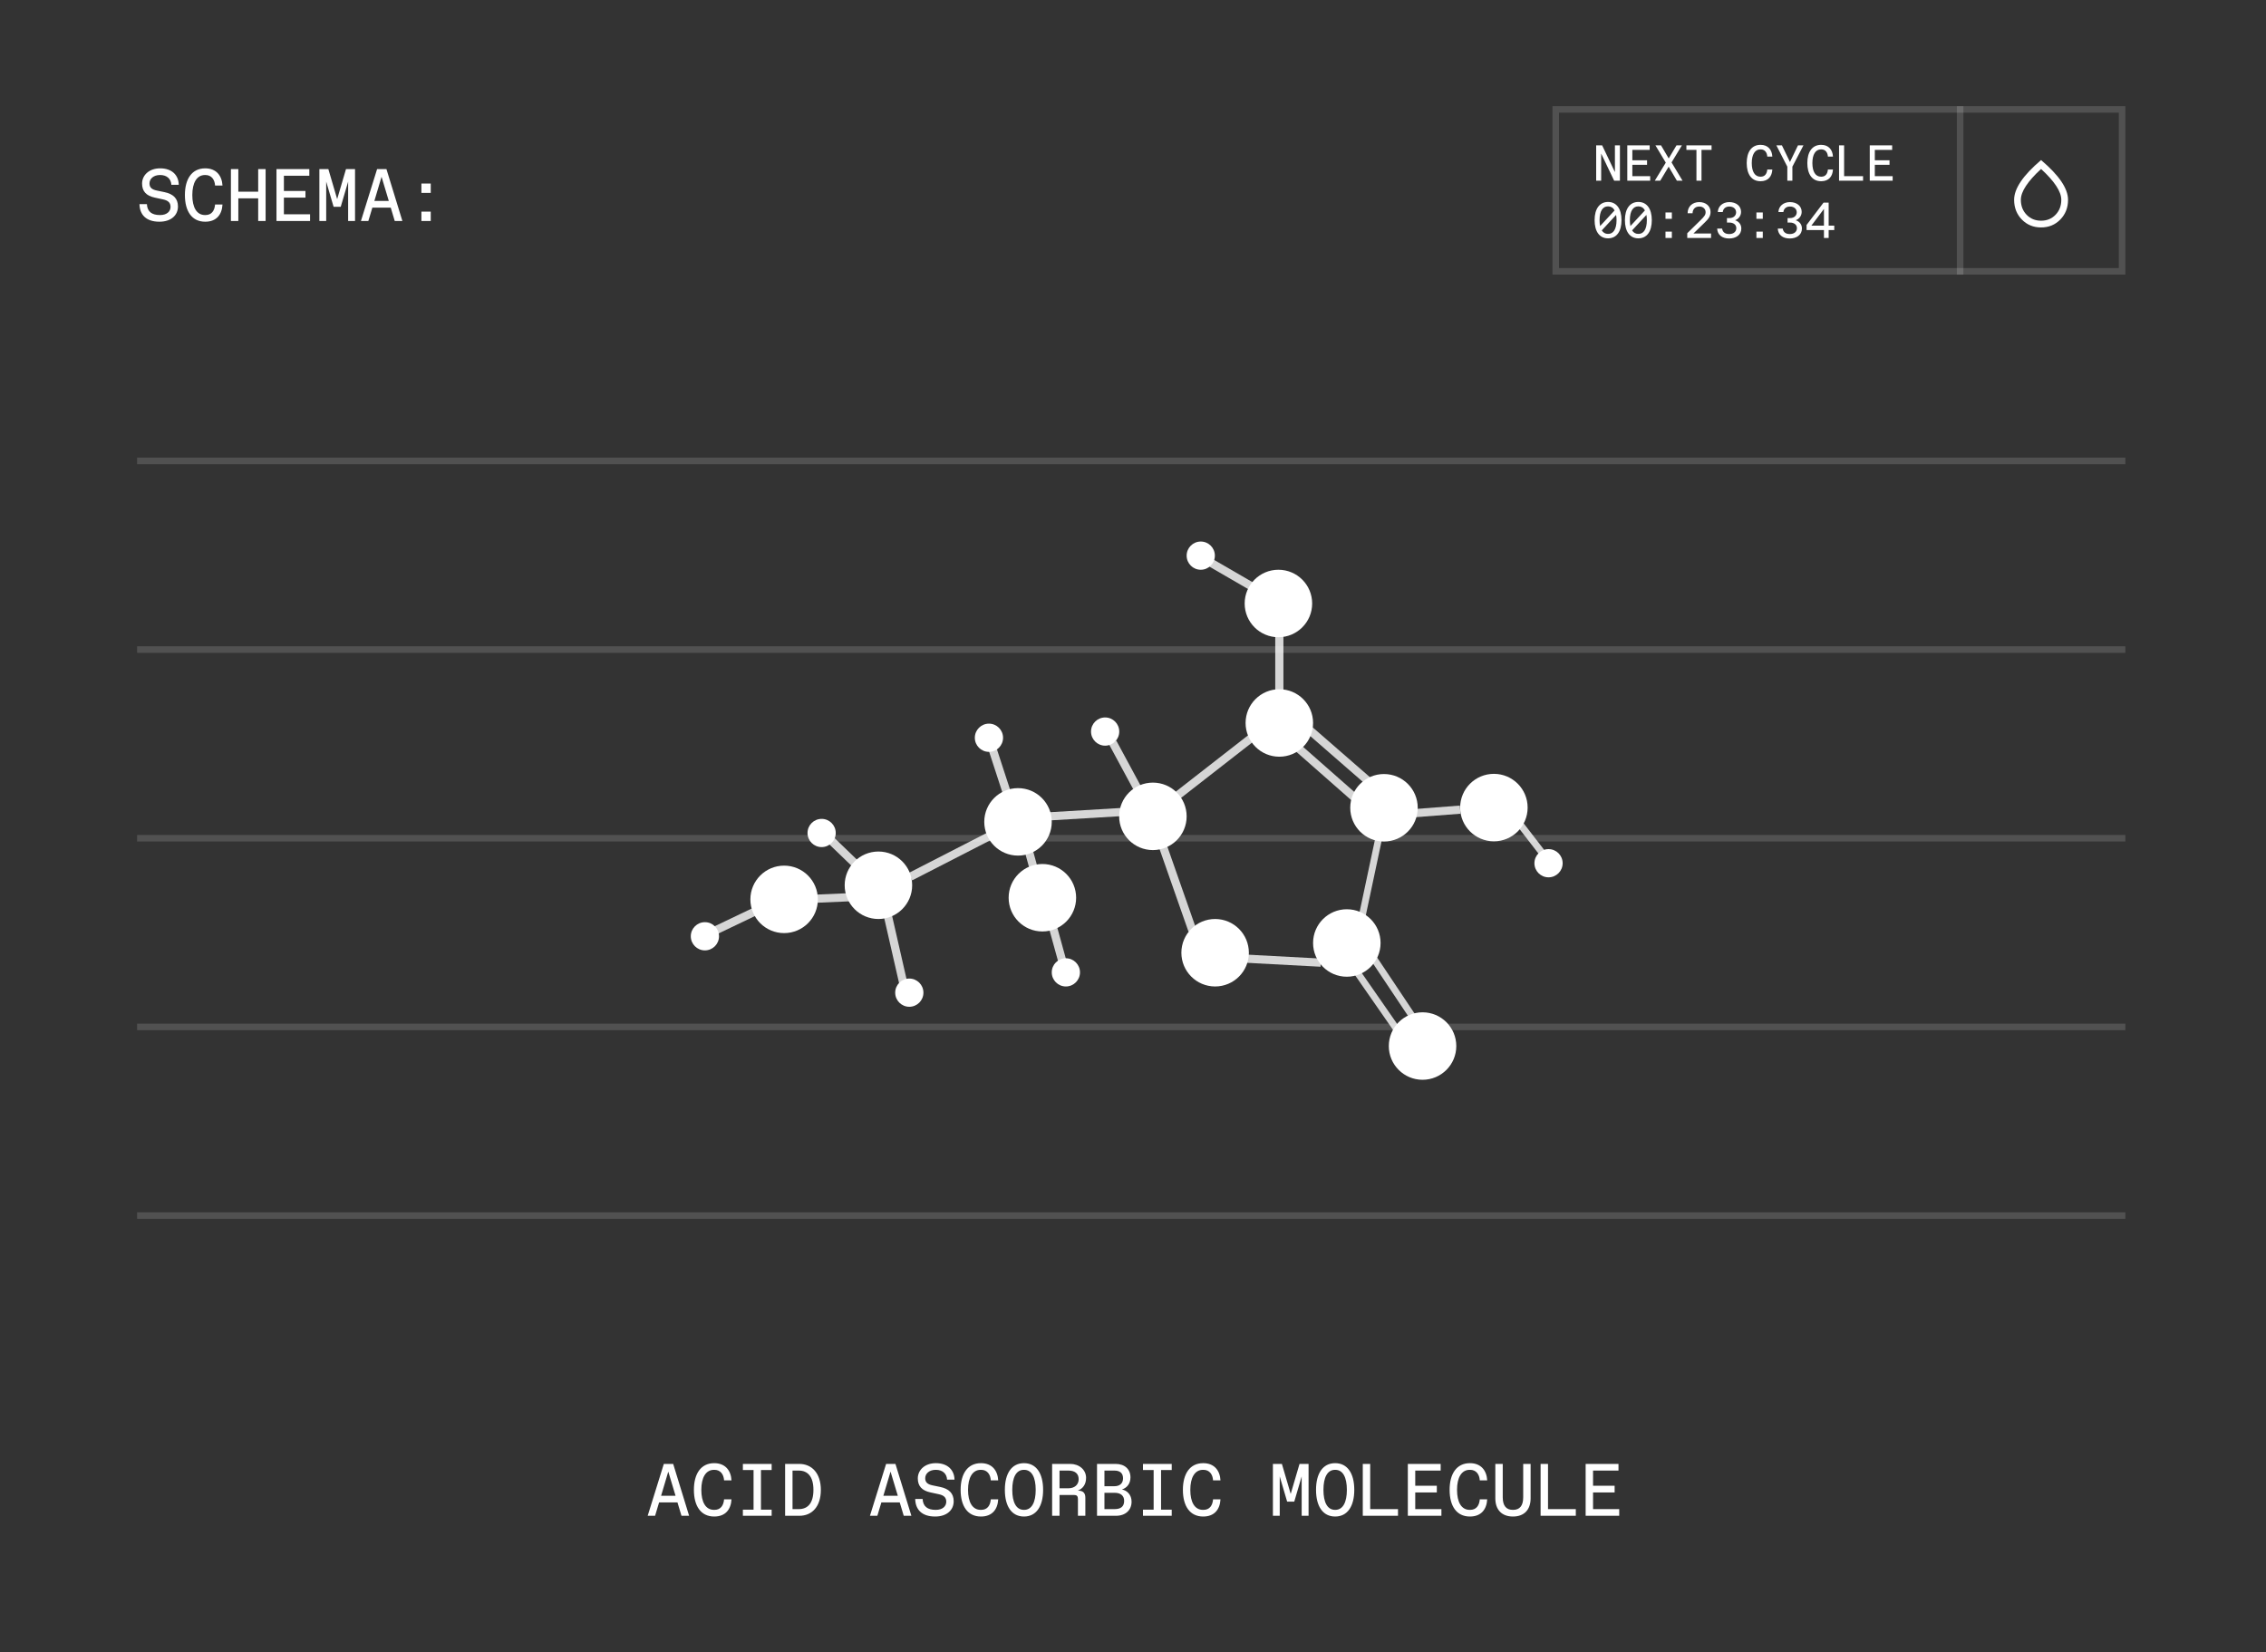 <svg xmlns="http://www.w3.org/2000/svg" fill="none" viewBox="0 0 277 202" height="202" width="277">
<rect x="0" y="0" width="277" height="202" fill="#333333" stroke="none"/>
<line stroke-width="0.8" stroke-opacity="0.15" stroke="white" y2="56.353" x2="259.806" y1="56.353" x1="16.761"></line>
<line stroke-width="0.8" stroke-opacity="0.15" stroke="white" y2="79.422" x2="259.806" y1="79.422" x1="16.761"></line>
<line stroke-width="0.8" stroke-opacity="0.15" stroke="white" y2="102.49" x2="259.806" y1="102.49" x1="16.761"></line>
<line stroke-width="0.8" stroke-opacity="0.15" stroke="white" y2="125.559" x2="259.806" y1="125.559" x1="16.761"></line>
<line stroke-width="0.8" stroke-opacity="0.15" stroke="white" y2="148.628" x2="259.806" y1="148.628" x1="16.761"></line>
<path stroke-miterlimit="10" stroke="white" d="M160.115 89.291L167.539 95.754" opacity="0.8"></path>
<path stroke-miterlimit="10" stroke="white" d="M158.666 91.435L165.899 97.799" opacity="0.8"></path>
<path stroke-miterlimit="10" stroke="white" d="M156.388 77.488V84.498" opacity="0.8"></path>
<path stroke-miterlimit="10" stroke="white" d="M147.976 68.784L153.505 71.987" opacity="0.8"></path>
<path stroke-miterlimit="10" stroke="white" d="M143.938 97.265L152.996 90.205" opacity="0.8"></path>
<path stroke-miterlimit="10" stroke="white" d="M142.117 103.365L145.758 113.751" opacity="0.8"></path>
<path stroke-miterlimit="10" stroke="white" d="M136.016 90.785L139.2 96.685" opacity="0.8"></path>
<path stroke-miterlimit="10" stroke="white" d="M151.319 117.165L161.457 117.703" opacity="0.8"></path>
<path stroke-miterlimit="10" stroke-width="0.828" stroke="white" d="M168.556 102.405L166.521 111.988" opacity="0.8"></path>
<path stroke-miterlimit="10" stroke-width="0.828" stroke="white" d="M165.73 118.638L171.383 126.773" opacity="0.8"></path>
<path stroke-miterlimit="10" stroke-width="0.828" stroke="white" d="M167.877 117.119L173.306 125.245" opacity="0.8"></path>
<path stroke-miterlimit="10" stroke="white" d="M171.383 99.541L178.491 98.995" opacity="0.8"></path>
<path stroke-miterlimit="10" stroke-width="0.828" stroke="white" d="M185.688 100.608L189.454 105.491" opacity="0.8"></path>
<path stroke-miterlimit="10" stroke="white" d="M121.196 91.172L123.298 97.619" opacity="0.8"></path>
<path stroke-miterlimit="10" stroke="white" d="M128.264 99.814L137.401 99.268" opacity="0.8"></path>
<path stroke-miterlimit="10" stroke="white" d="M128.57 112.856L129.919 117.739" opacity="0.8"></path>
<path stroke-miterlimit="10" stroke="white" d="M125.444 102.89L126.793 107.773" opacity="0.8"></path>
<path stroke-miterlimit="10" stroke="white" d="M111.281 107.196L120.89 102.264" opacity="0.8"></path>
<path stroke-miterlimit="10" stroke="white" d="M101.617 102.778L104.794 105.84" opacity="0.8"></path>
<path stroke-miterlimit="10" stroke="white" d="M99.928 109.874L103.815 109.706" opacity="0.8"></path>
<path stroke-miterlimit="10" stroke="white" d="M87.183 113.89L92.686 111.259" opacity="0.8"></path>
<path stroke-miterlimit="10" stroke="white" d="M108.43 111.508L110.432 120.272" opacity="0.8"></path>
<circle fill="white" r="4.125" cy="73.788" cx="156.276"></circle>
<circle fill="white" r="1.725" cy="67.938" cx="146.783"></circle>
<circle fill="white" r="1.725" cy="105.545" cx="189.296"></circle>
<circle fill="white" r="1.725" cy="118.89" cx="130.294"></circle>
<circle fill="white" r="1.725" cy="121.372" cx="111.156"></circle>
<circle fill="white" r="1.725" cy="101.848" cx="100.438"></circle>
<circle fill="white" r="1.725" cy="114.478" cx="86.169"></circle>
<circle fill="white" r="1.725" cy="90.205" cx="120.89"></circle>
<circle fill="white" r="1.725" cy="89.447" cx="135.094"></circle>
<circle fill="white" r="4.125" cy="88.397" cx="156.388"></circle>
<circle fill="white" r="4.125" cy="99.814" cx="140.933"></circle>
<circle fill="white" r="4.125" cy="100.489" cx="124.444"></circle>
<circle fill="white" r="4.125" cy="109.765" cx="127.423"></circle>
<circle fill="white" r="4.125" cy="108.24" cx="107.38"></circle>
<circle fill="white" r="4.125" cy="109.965" cx="95.853"></circle>
<circle fill="white" r="4.125" cy="116.49" cx="148.539"></circle>
<circle fill="white" r="4.125" cy="115.298" cx="164.638"></circle>
<circle fill="white" r="4.125" cy="98.765" cx="169.181"></circle>
<circle fill="white" r="4.125" cy="98.742" cx="182.616"></circle>
<circle fill="white" r="4.125" cy="127.899" cx="173.895"></circle>
<path fill="white" d="M19.489 27.108C17.84 27.108 17.078 26.238 17.051 24.961H17.957C18.003 25.876 18.564 26.293 19.534 26.293H19.579C20.413 26.293 20.848 25.84 20.848 25.296C20.848 24.816 20.585 24.517 19.933 24.381L18.927 24.163C17.858 23.936 17.368 23.375 17.368 22.441C17.368 21.453 18.193 20.583 19.579 20.583C21.011 20.583 21.827 21.408 21.854 22.595H20.948C20.903 21.843 20.368 21.399 19.589 21.399H19.552C18.782 21.399 18.274 21.852 18.274 22.423C18.274 22.922 18.555 23.175 19.19 23.302L20.105 23.492C21.157 23.71 21.755 24.254 21.755 25.241C21.755 26.32 20.912 27.108 19.489 27.108ZM25.086 27.108C23.455 27.108 22.603 25.831 22.603 23.846C22.603 21.897 23.446 20.583 25.086 20.583C26.445 20.583 27.134 21.49 27.198 22.686H26.291C26.246 21.952 25.847 21.399 25.113 21.399H25.059C24.053 21.399 23.509 22.351 23.509 23.846C23.509 25.359 24.044 26.293 25.059 26.293H25.113C25.866 26.293 26.228 25.767 26.291 25.006H27.198C27.134 26.211 26.482 27.108 25.086 27.108ZM29.134 27.018H28.227V20.674H29.134V23.438H31.562V20.674H32.469V27.018H31.562V24.254H29.134V27.018ZM37.903 27.018H33.797V20.674H37.812V21.49H34.704V23.347H37.341V24.163H34.704V26.202H37.903V27.018ZM41.216 24.344L42.295 20.674H43.4V27.018H42.557V22.206L41.651 25.287H40.781L39.875 22.206V27.018H39.041V20.674H40.138L41.216 24.344ZM49.188 27.018H48.254L47.765 25.387H45.517L45.028 27.018H44.122L46.097 20.674H47.239L49.188 27.018ZM46.641 21.616L45.762 24.571H47.529L46.641 21.616ZM52.655 23.583H51.513V22.441H52.655V23.583ZM52.655 27.018H51.513V25.876H52.655V27.018Z"></path>
<path fill="white" d="M84.239 185.334H83.305L82.816 183.702H80.568L80.079 185.334H79.173L81.148 178.99H82.29L84.239 185.334ZM81.692 179.932L80.813 182.887H82.58L81.692 179.932ZM87.307 185.424C85.676 185.424 84.824 184.147 84.824 182.162C84.824 180.213 85.667 178.899 87.307 178.899C88.667 178.899 89.356 179.806 89.419 181.002H88.513C88.467 180.268 88.069 179.715 87.335 179.715H87.28C86.274 179.715 85.731 180.666 85.731 182.162C85.731 183.675 86.265 184.609 87.28 184.609H87.335C88.087 184.609 88.449 184.083 88.513 183.322H89.419C89.356 184.527 88.703 185.424 87.307 185.424ZM94.328 178.99V179.742H93.022V184.582H94.328V185.334H90.811V184.582H92.116V179.742H90.811V178.99H94.328ZM97.713 185.334H95.973V178.99H97.686C99.245 178.99 100.342 180.132 100.342 182.171C100.342 184.21 99.263 185.334 97.713 185.334ZM96.88 179.806V184.518H97.641C98.756 184.518 99.435 183.784 99.435 182.162C99.435 180.54 98.737 179.806 97.641 179.806H96.88ZM111.409 185.334H110.476L109.986 183.702H107.739L107.249 185.334H106.343L108.319 178.99H109.461L111.409 185.334ZM108.862 179.932L107.983 182.887H109.751L108.862 179.932ZM114.315 185.424C112.665 185.424 111.904 184.554 111.877 183.277H112.783C112.828 184.192 113.39 184.609 114.36 184.609H114.405C115.239 184.609 115.674 184.156 115.674 183.612C115.674 183.132 115.411 182.832 114.759 182.696L113.753 182.479C112.683 182.252 112.194 181.691 112.194 180.757C112.194 179.769 113.019 178.899 114.405 178.899C115.837 178.899 116.653 179.724 116.68 180.911H115.774C115.728 180.159 115.194 179.715 114.414 179.715H114.378C113.608 179.715 113.1 180.168 113.1 180.739C113.1 181.237 113.381 181.491 114.016 181.618L114.931 181.808C115.982 182.026 116.58 182.57 116.58 183.557C116.58 184.636 115.737 185.424 114.315 185.424ZM119.912 185.424C118.281 185.424 117.429 184.147 117.429 182.162C117.429 180.213 118.272 178.899 119.912 178.899C121.271 178.899 121.96 179.806 122.023 181.002H121.117C121.072 180.268 120.673 179.715 119.939 179.715H119.885C118.879 179.715 118.335 180.666 118.335 182.162C118.335 183.675 118.87 184.609 119.885 184.609H119.939C120.691 184.609 121.054 184.083 121.117 183.322H122.023C121.96 184.527 121.308 185.424 119.912 185.424ZM125.174 185.424C123.669 185.424 122.836 184.174 122.836 182.162C122.836 180.15 123.669 178.899 125.174 178.899C126.678 178.899 127.512 180.15 127.512 182.162C127.512 184.174 126.678 185.424 125.174 185.424ZM125.156 184.609H125.192C126.125 184.609 126.606 183.684 126.606 182.162C126.606 180.639 126.125 179.715 125.192 179.715H125.156C124.222 179.715 123.742 180.639 123.742 182.162C123.742 183.684 124.222 184.609 125.156 184.609ZM131.75 182.261H131.795C132.42 182.261 132.674 182.561 132.674 183.132V185.334H131.768V183.277C131.768 182.923 131.632 182.787 131.278 182.787H129.52V185.334H128.614V178.99H130.816C131.922 178.99 132.765 179.706 132.765 180.694C132.765 181.464 132.393 182.008 131.75 182.261ZM129.52 181.971H130.608C131.333 181.971 131.858 181.555 131.858 180.857C131.858 180.177 131.405 179.806 130.608 179.806H129.52V181.971ZM136.423 185.334H134.102V178.99H136.368C137.51 178.99 138.19 179.66 138.19 180.639C138.19 181.419 137.746 181.926 137.148 182.116C137.755 182.234 138.326 182.742 138.326 183.612C138.326 184.636 137.583 185.334 136.423 185.334ZM135.009 179.806V181.718H136.223C136.867 181.718 137.283 181.382 137.283 180.757C137.283 180.141 136.93 179.806 136.223 179.806H135.009ZM135.009 182.524V184.518H136.259C137.021 184.518 137.419 184.183 137.419 183.512C137.419 182.851 136.957 182.524 136.268 182.524H135.009ZM143.234 178.99V179.742H141.929V184.582H143.234V185.334H139.718V184.582H141.023V179.742H139.718V178.99H143.234ZM147.082 185.424C145.451 185.424 144.599 184.147 144.599 182.162C144.599 180.213 145.442 178.899 147.082 178.899C148.442 178.899 149.13 179.806 149.194 181.002H148.288C148.242 180.268 147.843 179.715 147.109 179.715H147.055C146.049 179.715 145.505 180.666 145.505 182.162C145.505 183.675 146.04 184.609 147.055 184.609H147.109C147.862 184.609 148.224 184.083 148.288 183.322H149.194C149.13 184.527 148.478 185.424 147.082 185.424ZM157.778 182.66L158.857 178.99H159.962V185.334H159.119V180.521L158.213 183.603H157.343L156.437 180.521V185.334H155.603V178.99H156.7L157.778 182.66ZM163.212 185.424C161.708 185.424 160.874 184.174 160.874 182.162C160.874 180.15 161.708 178.899 163.212 178.899C164.717 178.899 165.55 180.15 165.55 182.162C165.55 184.174 164.717 185.424 163.212 185.424ZM163.194 184.609H163.23C164.164 184.609 164.644 183.684 164.644 182.162C164.644 180.639 164.164 179.715 163.23 179.715H163.194C162.261 179.715 161.78 180.639 161.78 182.162C161.78 183.684 162.261 184.609 163.194 184.609ZM170.894 185.334H166.589V178.99H167.495V184.518H170.894V185.334ZM176.201 185.334H172.096V178.99H176.11V179.806H173.002V181.663H175.639V182.479H173.002V184.518H176.201V185.334ZM179.687 185.424C178.055 185.424 177.203 184.147 177.203 182.162C177.203 180.213 178.046 178.899 179.687 178.899C181.046 178.899 181.735 179.806 181.798 181.002H180.892C180.847 180.268 180.448 179.715 179.714 179.715H179.659C178.653 179.715 178.11 180.666 178.11 182.162C178.11 183.675 178.644 184.609 179.659 184.609H179.714C180.466 184.609 180.829 184.083 180.892 183.322H181.798C181.735 184.527 181.082 185.424 179.687 185.424ZM184.949 185.424C183.571 185.424 182.792 184.582 182.792 183.204V178.99H183.698V183.077C183.698 184.128 184.142 184.609 184.93 184.609H184.967C185.755 184.609 186.199 184.128 186.199 183.077V178.99H187.105V183.204C187.105 184.582 186.326 185.424 184.949 185.424ZM192.63 185.334H188.325V178.99H189.232V184.518H192.63V185.334ZM197.937 185.334H193.832V178.99H197.847V179.806H194.738V181.663H197.375V182.479H194.738V184.518H197.937V185.334Z"></path>
<path fill="white" d="M197.411 21.041V17.772H198.023V22.097H197.319L195.731 18.779V22.097H195.119V17.772H195.848L197.411 21.041ZM201.722 22.097H198.923V17.772H201.66V18.328H199.541V19.595H201.339V20.151H199.541V21.541H201.722V22.097ZM204.333 19.861L205.68 22.097H204.988L203.981 20.38L202.949 22.097H202.282L203.629 19.885L202.362 17.772H203.048L203.987 19.372L204.939 17.772H205.6L204.333 19.861ZM207.995 22.097H207.377V18.328H206.148V17.772H209.225V18.328H207.995V22.097ZM215.214 22.159C214.101 22.159 213.521 21.288 213.521 19.935C213.521 18.606 214.095 17.71 215.214 17.71C216.141 17.71 216.61 18.328 216.653 19.144H216.036C216.005 18.643 215.733 18.266 215.232 18.266H215.195C214.509 18.266 214.139 18.915 214.139 19.935C214.139 20.967 214.503 21.603 215.195 21.603H215.232C215.745 21.603 215.992 21.245 216.036 20.726H216.653C216.61 21.547 216.165 22.159 215.214 22.159ZM218.808 19.805L219.79 17.772H220.457L219.104 20.38V22.097H218.486V20.38L217.145 17.772H217.825L218.808 19.805ZM222.624 22.159C221.512 22.159 220.931 21.288 220.931 19.935C220.931 18.606 221.505 17.71 222.624 17.71C223.551 17.71 224.02 18.328 224.064 19.144H223.446C223.415 18.643 223.143 18.266 222.642 18.266H222.605C221.919 18.266 221.549 18.915 221.549 19.935C221.549 20.967 221.913 21.603 222.605 21.603H222.642C223.155 21.603 223.402 21.245 223.446 20.726H224.064C224.02 21.547 223.575 22.159 222.624 22.159ZM227.744 22.097H224.809V17.772H225.427V21.541H227.744V22.097ZM231.362 22.097H228.563V17.772H231.301V18.328H229.181V19.595H230.979V20.151H229.181V21.541H231.362V22.097ZM196.571 24.692C197.597 24.692 198.215 25.52 198.215 26.916C198.215 28.313 197.609 29.141 196.571 29.141C195.533 29.141 194.927 28.313 194.927 26.916C194.927 25.52 195.545 24.692 196.571 24.692ZM196.602 25.235H196.54C195.972 25.235 195.533 25.742 195.533 26.916C195.533 27.194 195.558 27.429 195.601 27.639L197.374 25.724C197.189 25.39 196.917 25.235 196.602 25.235ZM196.54 28.597H196.602C197.17 28.597 197.609 28.09 197.609 26.916C197.609 26.675 197.591 26.465 197.554 26.28L195.805 28.171C195.99 28.461 196.25 28.597 196.54 28.597ZM200.276 24.692C201.302 24.692 201.92 25.52 201.92 26.916C201.92 28.313 201.314 29.141 200.276 29.141C199.238 29.141 198.632 28.313 198.632 26.916C198.632 25.52 199.25 24.692 200.276 24.692ZM200.307 25.235H200.245C199.677 25.235 199.238 25.742 199.238 26.916C199.238 27.194 199.263 27.429 199.306 27.639L201.079 25.724C200.894 25.39 200.622 25.235 200.307 25.235ZM200.245 28.597H200.307C200.876 28.597 201.314 28.09 201.314 26.916C201.314 26.675 201.296 26.465 201.259 26.28L199.51 28.171C199.695 28.461 199.955 28.597 200.245 28.597ZM204.37 26.756H203.592V25.977H204.37V26.756ZM204.37 29.097H203.592V28.319H204.37V29.097ZM208.378 27.219L207.013 28.547H209.163V29.097H206.253V28.517L207.865 26.935C208.366 26.447 208.496 26.255 208.496 25.934C208.496 25.557 208.187 25.254 207.76 25.254H207.699C207.229 25.254 206.914 25.569 206.901 26.076H206.296C206.296 25.248 206.889 24.71 207.723 24.71C208.545 24.71 209.101 25.217 209.101 25.915C209.101 26.459 208.836 26.774 208.378 27.219ZM211.373 29.159C210.508 29.159 209.952 28.714 209.908 27.954H210.514C210.576 28.362 210.872 28.615 211.342 28.615H211.404C211.916 28.615 212.25 28.319 212.25 27.899C212.25 27.46 211.886 27.213 211.391 27.213H211.107V26.663H211.41C211.904 26.663 212.225 26.366 212.225 25.958C212.225 25.532 211.879 25.254 211.422 25.254H211.36C210.946 25.254 210.631 25.526 210.594 25.927H209.989C210.007 25.223 210.594 24.71 211.391 24.71C212.238 24.71 212.831 25.192 212.831 25.903C212.831 26.391 212.522 26.78 212.096 26.928C212.522 27.052 212.862 27.417 212.862 27.936C212.862 28.739 212.188 29.159 211.373 29.159ZM215.486 26.756H214.707V25.977H215.486V26.756ZM215.486 29.097H214.707V28.319H215.486V29.097ZM218.783 29.159C217.918 29.159 217.362 28.714 217.318 27.954H217.924C217.986 28.362 218.282 28.615 218.752 28.615H218.814C219.327 28.615 219.66 28.319 219.66 27.899C219.66 27.46 219.296 27.213 218.801 27.213H218.517V26.663H218.82C219.314 26.663 219.636 26.366 219.636 25.958C219.636 25.532 219.29 25.254 218.832 25.254H218.77C218.356 25.254 218.041 25.526 218.004 25.927H217.399C217.417 25.223 218.004 24.71 218.801 24.71C219.648 24.71 220.241 25.192 220.241 25.903C220.241 26.391 219.932 26.78 219.506 26.928C219.932 27.052 220.272 27.417 220.272 27.936C220.272 28.739 219.598 29.159 218.783 29.159ZM223.538 24.772V27.59H224.224V28.127H223.538V29.097H222.964V28.127H220.838V27.509L222.914 24.772H223.538ZM222.964 25.544L221.425 27.59H222.964V25.544Z"></path>
<rect stroke-width="0.8" stroke-opacity="0.15" stroke="white" height="19.797" width="69.23" y="13.378" x="190.176"></rect>
<path fill="white" d="M249.505 27.808C248.564 27.808 247.78 27.485 247.152 26.84C246.524 26.195 246.21 25.391 246.21 24.43C246.21 23.743 246.483 22.997 247.028 22.19C247.574 21.383 248.4 20.51 249.505 19.569C250.61 20.51 251.436 21.383 251.982 22.19C252.528 22.997 252.801 23.743 252.801 24.43C252.801 25.391 252.486 26.195 251.858 26.84C251.23 27.485 250.446 27.808 249.505 27.808ZM249.505 26.984C250.219 26.984 250.81 26.742 251.276 26.258C251.743 25.774 251.977 25.165 251.977 24.43C251.977 23.929 251.769 23.362 251.354 22.731C250.938 22.099 250.322 21.409 249.505 20.661C248.688 21.409 248.072 22.099 247.657 22.731C247.241 23.362 247.033 23.929 247.033 24.43C247.033 25.165 247.267 25.774 247.734 26.258C248.201 26.742 248.791 26.984 249.505 26.984Z"></path>
<line stroke-width="0.8" stroke-opacity="0.15" stroke="white" y2="33.575" x2="239.61" y1="12.978" x1="239.61"></line>
</svg>
